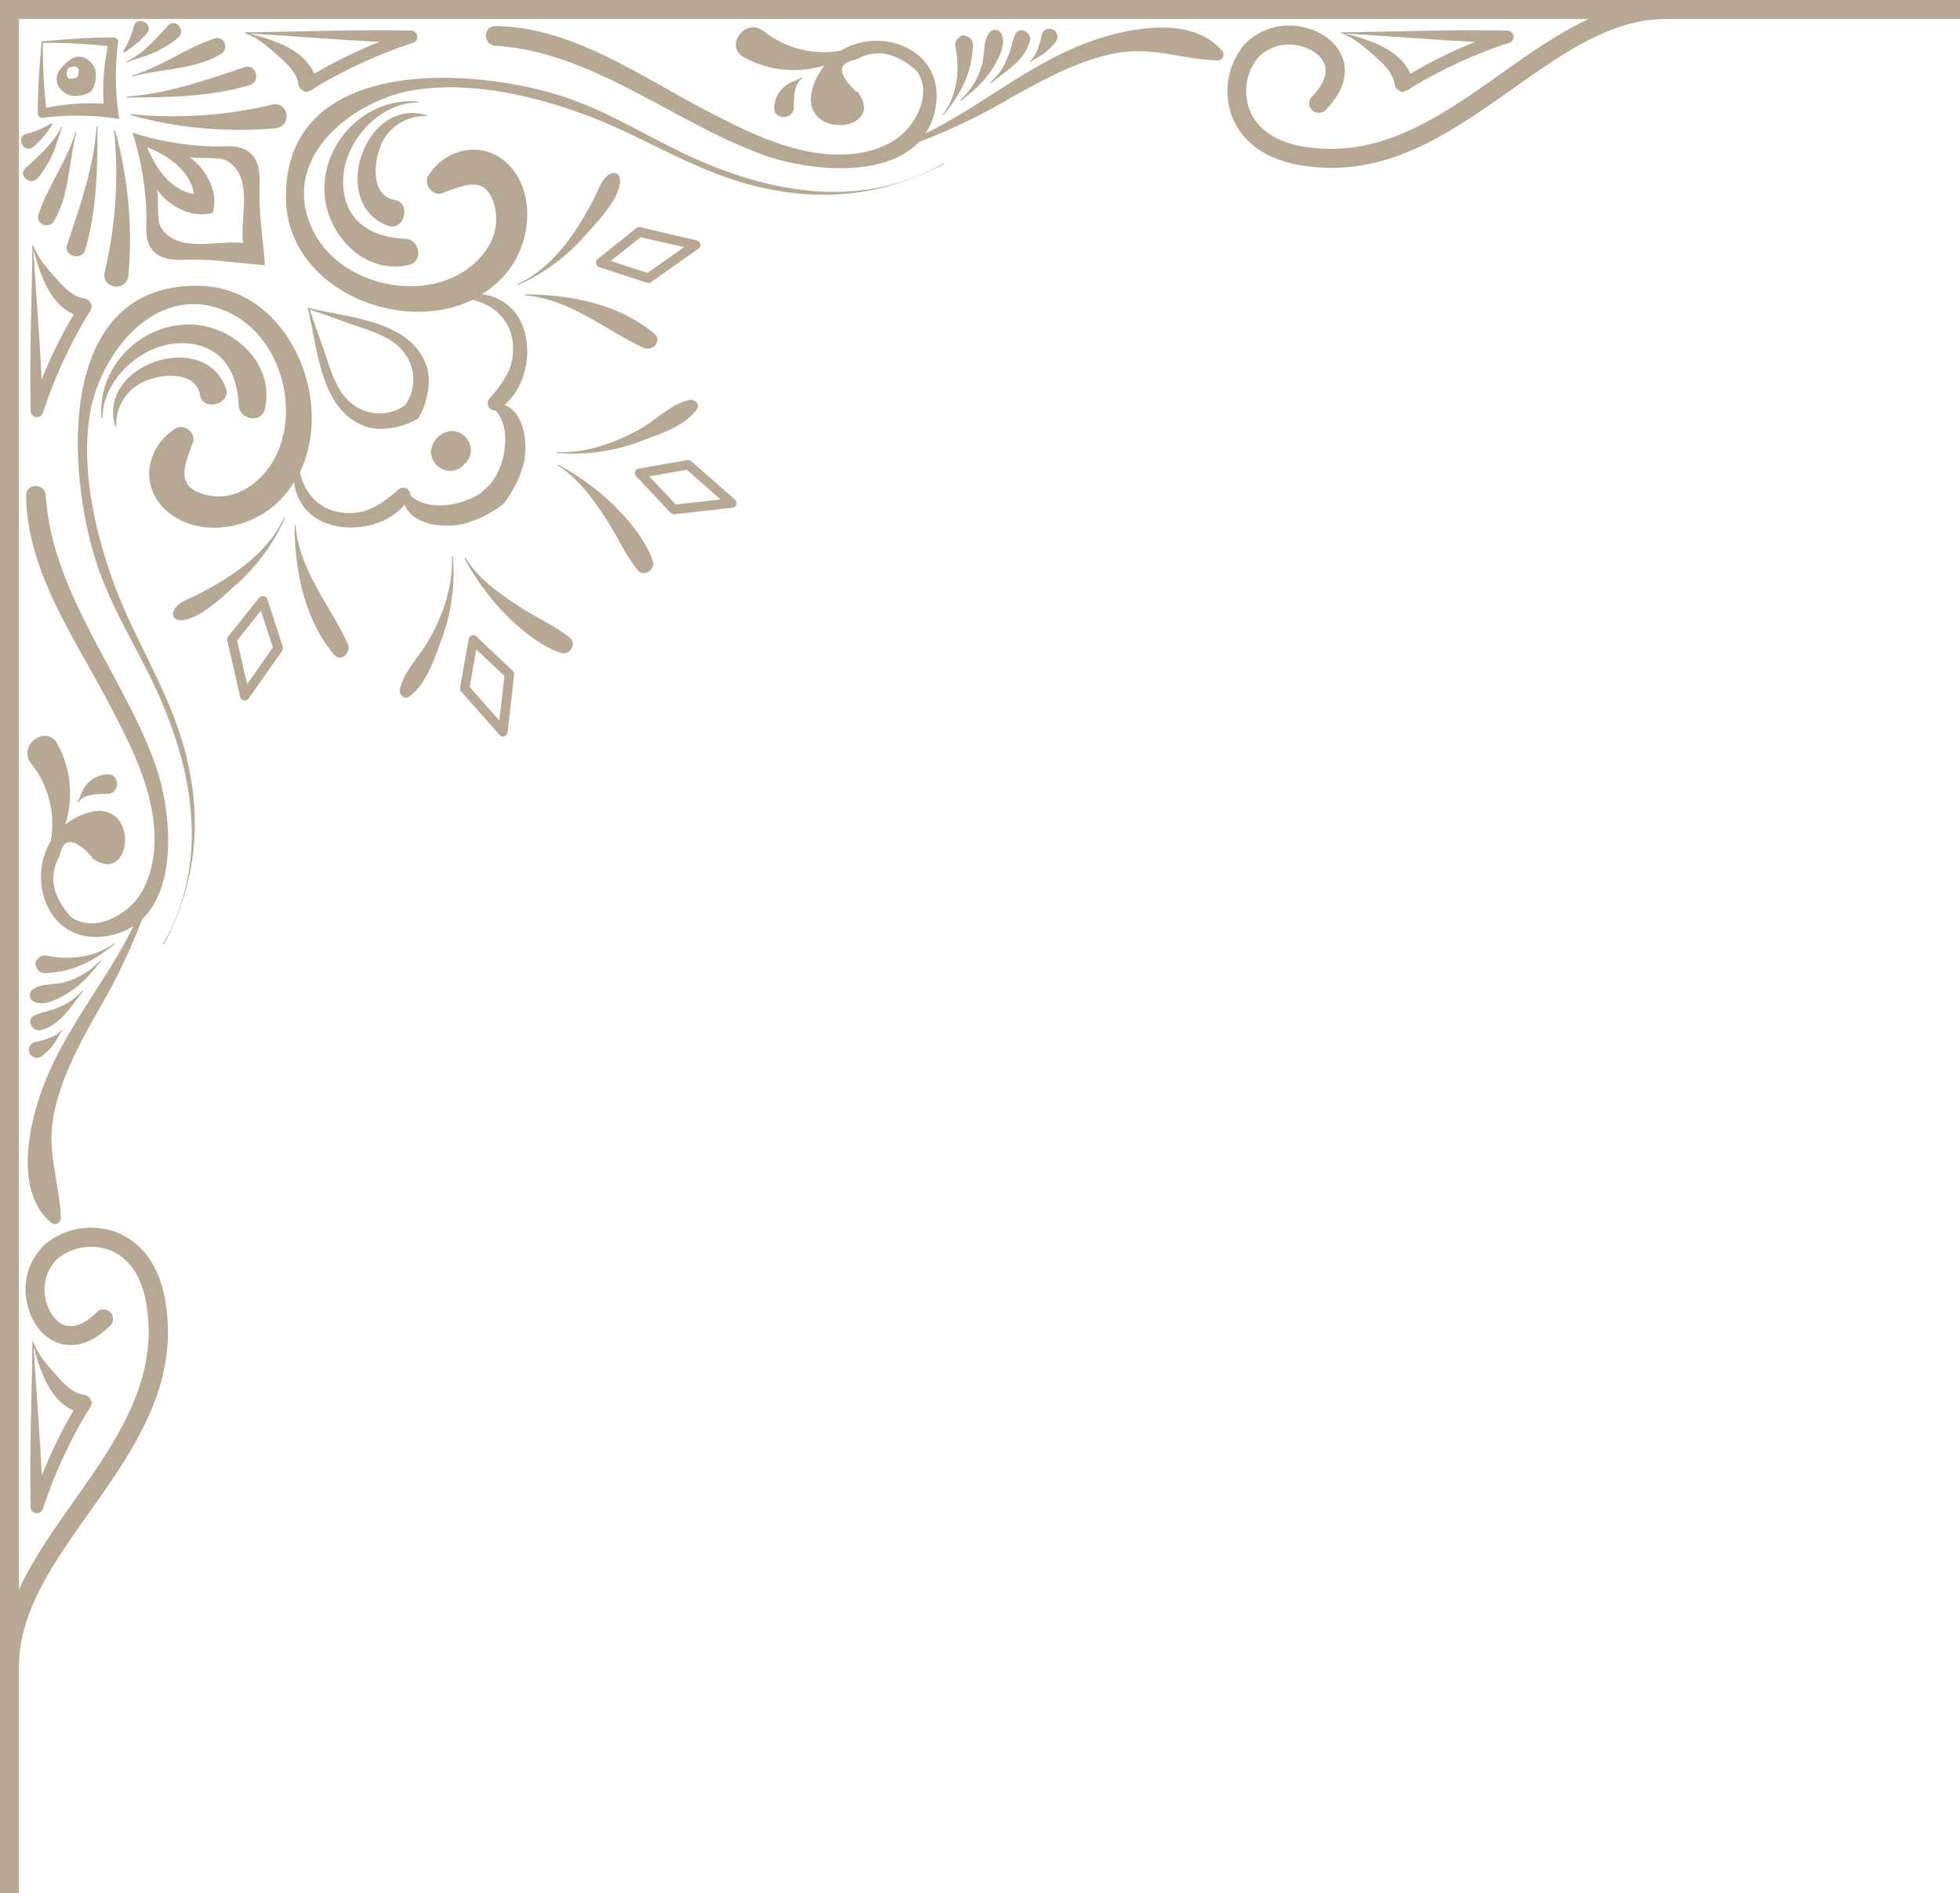 <svg id="Layer_2" data-name="Layer 2" xmlns="http://www.w3.org/2000/svg" width="427.17" height="412.51" viewBox="0 0 427.17 412.51">
  <g id="Layer_1" data-name="Layer 1">
    <path id="Path_1" data-name="Path 1" d="M0,0H427.17V4.13h-64c-12,0-22.47,7.42-33.57,15.28-12,8.46-24.27,17.17-39.4,17.17a40.4,40.4,0,0,1-6.9-.6c-10.2-1.76-13.71-7.59-14.9-10.91a15.7,15.7,0,0,1,2.64-15.15,13.35,13.35,0,0,1,13-4c4.33.93,7.66,3.65,8.7,7.1.74,2.47.68,6.36-3.81,10.92a2.086,2.086,0,1,1-3-2.9c1.69-1.72,3.55-4.3,2.8-6.83-.6-2-2.79-3.64-5.61-4.24a9.25,9.25,0,0,0-9,2.66,11.61,11.61,0,0,0-1.88,11.05c1.08,3,4,6.9,11.72,8.24,16.7,2.89,30.16-6.65,43.2-15.88,6.16-4.36,12.44-8.8,19.07-11.9H4.14V346.29c3.1-6.64,7.54-12.92,11.86-19.08,9.22-13,18.77-26.5,15.87-43.2-1.33-7.72-5.21-10.63-8.23-11.71a11.63,11.63,0,0,0-11,1.87,9.27,9.27,0,0,0-2.66,9c.6,2.81,2.26,5,4.23,5.6,2.53.76,5.11-1.1,6.83-2.79a2.07,2.07,0,1,1,2.91,2.94c-4.56,4.49-8.46,4.55-10.93,3.81-3.45-1-6.17-4.36-7.09-8.69a13.37,13.37,0,0,1,4-13,15.71,15.71,0,0,1,15.15-2.64c3.32,1.19,9.16,4.71,10.92,14.91a40.23,40.23,0,0,1,.6,6.9c0,15.13-8.71,27.44-17.17,39.39-7.87,11.1-15.29,21.59-15.29,33.57v49.34H0Z" fill="#b6a893"/>
    <path id="Path_2" data-name="Path 2" d="M328.47,392.595c-12-.3-24,.27-36.08.37-.13,0-.13.2,0,.21h.16s0,.08.05.09c2.66,1,4.87,3,7,4.87,1.85,1.63,4,3.66,4.37,6.2a1.56,1.56,0,0,0,.93,1.28,1.19,1.19,0,0,0,1.48.1h.05a2.36,2.36,0,0,0,1-.59,103.8,103.8,0,0,1,21.41-9.85,1.36,1.36,0,0,0-.37-2.68Zm-35.26.63c9.46.56,18.89,1.36,28.35,1.81a106.312,106.312,0,0,0-14.18,6.95C305,396.615,298.48,394.625,293.21,393.225Z" transform="translate(0 -385.925)" fill="#b6a893"/>
    <path id="Path_3" data-name="Path 3" d="M13.58,182.2c-.77.86-1.2,2.06-1.93,3a14,14,0,0,1-2.37,2.38,1.78,1.78,0,0,1-2.74-.35,1.75,1.75,0,0,1,1-2.56,14.111,14.111,0,0,0,2.91-.8,7,7,0,0,0,2.96-1.76C13.5,181.947,13.68,182.107,13.58,182.2Z" transform="translate(0 42.403)" fill="#b6a893"/>
    <path id="Path_4" data-name="Path 4" d="M7.24,200.12c1.91-1.28,4.78-.85,7-1.55a16.32,16.32,0,0,0,7.54-4.62c.09-.1.23,0,.15.15-2,2.42-3.75,4.68-6.41,6.42-2.06,1.34-5.44,3.41-7.91,2.44a1.58,1.58,0,0,1-.37-2.84Z" transform="translate(0 15.39)" fill="#b6a893"/>
    <path id="Path_5" data-name="Path 5" d="M7.26,83.037a.81.81,0,0,0,0-.16.1.1,0,1,0-.2,0c-.11,12-.67,24-.38,36.08a1.37,1.37,0,0,0,2.67.36A104.371,104.371,0,0,1,19.19,97.9a2.38,2.38,0,0,0,.59-1h0a1.2,1.2,0,0,0-.09-1.49,1.58,1.58,0,0,0-1.29-.93c-2.54-.34-4.56-2.51-6.19-4.37-1.84-2.09-3.89-4.3-4.87-7C7.34,83.037,7.3,83.037,7.26,83.037Zm0,.65c1.4,5.27,3.39,11.78,8.76,14.18a104.591,104.591,0,0,0-6.91,14.17c-.45-9.42-1.25-18.85-1.8-28.31Z" transform="translate(0 209.473)" fill="#b6a893"/>
    <path id="Path_6" data-name="Path 6" d="M112.85,374.632c5.65-2.59,10-7.63,13.3-12.79a75.554,75.554,0,0,0,3.76-6.76c.91-1.84,1.29-3.48,3.15-4.47a1.38,1.38,0,0,1,2.05,1.17c.37,4.05-5.26,9.64-7.85,12.58A42.4,42.4,0,0,1,113,374.812C112.83,374.872,112.72,374.692,112.85,374.632Z" transform="translate(0 -312.752)" fill="#b6a893"/>
    <path id="Path_7" data-name="Path 7" d="M149.84,300.47l-10.58,1.85a1,1,0,0,0-.57,1.73l7.46,7.91a1.07,1.07,0,0,0,.75.32h.1l12.55-1.42a1,1,0,0,0,.57-1.8l-9.42-8.32a1.06,1.06,0,0,0-.86-.27Zm-.13,2.12,7.32,6.47-9.73,1.1-5.79-6.13Z" transform="translate(0 -200.229)" fill="#b6a893"/>
    <path id="Path_8" data-name="Path 8" d="M122.36,290.873c-4.35-1.32-8.9-5.15-12.1-8.32a53.861,53.861,0,0,1-9-12.27.11.11,0,0,1,.18-.11c2.84,4.54,7.44,7.75,11.83,10.64,3.53,2.32,7.75,4.1,11,6.82C125.75,288.9,124.15,291.413,122.36,290.873Z" transform="translate(0 -148.583)" fill="#b6a893"/>
    <path id="Path_9" data-name="Path 9" d="M96.21,278.691c-1.58,4.22-3.29,9.75-7.06,12.41-1.05.74-2.2-.48-2-1.53.79-4,4.44-7.42,6.41-11,3.07-5.54,5.18-11.56,4.93-18,0-.13.2-.13.21,0a41.65,41.65,0,0,1-2.49,18.12Z" transform="translate(0 -139.291)" fill="#b6a893"/>
    <path id="Path_10" data-name="Path 10" d="M57.44,259.887a1,1,0,0,0-1,.37l-6.7,8.39a1.07,1.07,0,0,0-.2.88l2.79,12.28a1.039,1.039,0,0,0,1.86.36l7.26-10.33a1,1,0,0,0,.19-.6,1.19,1.19,0,0,0,0-.32l-3.36-10.33A1,1,0,0,0,57.44,259.887Zm-.57,3.16,2.6,8-5.62,8-2.17-9.52Z" transform="translate(0 -129.967)" fill="#b6a893"/>
    <path id="Path_11" data-name="Path 11" d="M121.6,287.83a.1.1,0,1,1,.1-.17,54.09,54.09,0,0,1,12.28,9c3.17,3.21,7,7.75,8.31,12.11.54,1.78-2,3.39-3.24,1.89-2.71-3.21-4.49-7.43-6.81-11C129.35,295.27,126.14,290.68,121.6,287.83Z" transform="translate(0 -186.38)" fill="#b6a893"/>
    <path id="Path_12" data-name="Path 12" d="M75.81,295.121c.85,1.85-1.51,4.16-3,2.35-6.48-7.59-8.59-18.46-8.61-28.16,0-.13.2-.13.21,0C65.26,279.251,71.8,286.481,75.81,295.121Z" transform="translate(0 -154.831)" fill="#b6a893"/>
    <path id="Path_13" data-name="Path 13" d="M67.05,319.067c2.23,8.9,2.72,22.45,12.68,25.9,3.15,1.09,7.93.32,11.44-1.78,2.11-3.52,2.87-8.29,1.78-11.44C89.51,321.787,76,321.287,67.05,319.067Zm8.78,3.33c4,1.47,9.16,2.66,11.92,6.05a9.59,9.59,0,0,1,.84,11.4,5.087,5.087,0,0,1-.31.45c-.15.1-.28.21-.44.31a9.6,9.6,0,0,1-11.4-.84c-3.4-2.76-4.58-7.94-6-11.92-1-2.77-2-5.54-2.91-8.35C70.3,320.377,73.07,321.377,75.83,322.4Z" transform="translate(0 -252.017)" fill="#b6a893"/>
    <path id="Path_14" data-name="Path 14" d="M37.86,297.662c1-1.87,2.64-2.25,4.48-3.16a74.189,74.189,0,0,0,6.75-3.75c5.16-3.28,10.21-7.65,12.8-13.31,0-.12.23,0,.18.1a42.46,42.46,0,0,1-10.46,14.32c-2.94,2.59-8.53,8.22-12.58,7.84a1.37,1.37,0,0,1-1.17-2.04Z" transform="translate(0 -164.602)" fill="#b6a893"/>
    <path id="Path_15" data-name="Path 15" d="M205.67,225.587c-13.9,7.3-28.07,8.46-43.17,4.21-12.56-3.52-23.31-10.76-35.46-15.16-11.3-4.09-24.19-7-36.18-5.3-13.86,1.99-30.47,14.99-22.57,30.84,5.84,11.74,23.56,15.74,33.83,8.08,4.17-3.11,7-8,5.71-13.36-1.73-7.1-6.47-4.81-11.46-3-2.15.77-4.14-2-3-3.85,4.24-6.57,13.14-7.8,18.29-1.44s3.78,16.59-1.28,22.68a22.47,22.47,0,0,1-5.36,4.66,10.65,10.65,0,0,1,9,7.16c2,5.51.58,13.09-4.1,16.93,4.48,1.67,5.24,8.71,4.14,13.07a25,25,0,0,1-4.32,8.49,24.87,24.87,0,0,1-8.49,4.32c-4.35,1.09-11.39.33-13.06-4.15-3.84,4.69-11.43,6.11-16.94,4.1a10.61,10.61,0,0,1-7.15-9,22.37,22.37,0,0,1-4.67,5.37c-6.09,5.06-16.19,6.51-22.67,1.27s-5.14-14.05,1.43-18.29c1.85-1.19,4.63.81,3.85,3-1.8,5-4.09,9.73,3,11.45,5.36,1.3,10.26-1.54,13.36-5.7,7.66-10.27,3.66-28-8.07-33.84-15.86-7.9-28.87,8.75-30.85,22.58-1.71,12,1.22,24.87,5.31,36.17C29.22,329,36.46,339.747,40,352.327c4.24,15.1,3.08,29.27-4.22,43.16a.1.1,0,1,1-.17-.1c9.9-17.36,6.72-36.8-1.07-54.22-4.35-9.71-10.19-18.53-13.5-28.68-6.46-19.78-9.09-61,22.43-60.39,19.29.36,29.63,24.67,21.88,40.64,1,4.32,3.9,8,8.88,8.72,5.24.81,8.85-1.64,12.56-4.95a1.59,1.59,0,0,1,2.65,1.3c3.83,3.44,10.81,2.23,14.85-.25a9.429,9.429,0,0,0,1.86-1.59,8.9,8.9,0,0,0,1.59-1.87c2.49-4,3.7-11,.26-14.85a1.59,1.59,0,0,1-1.3-2.65c3.31-3.7,5.76-7.31,5-12.55-.77-5-4.41-7.89-8.73-8.89-16,7.76-40.28-2.59-40.64-21.87-.59-31.53,40.61-28.89,60.39-22.44,10.16,3.31,19,9.16,28.68,13.5,17.42,7.79,36.86,11,54.22,1.07C205.68,225.327,205.79,225.527,205.67,225.587Z" transform="translate(0 -189.817)" fill="#b6a893"/>
    <path id="Path_16" data-name="Path 16" d="M101.17,317.179a3.86,3.86,0,0,1-3.08,1.42,4.24,4.24,0,0,1-4.17-4.16,4.9,4.9,0,0,1,4.51-4.52,4.24,4.24,0,0,1,4.17,4.17A3.92,3.92,0,0,1,101.17,317.179Z" transform="translate(0 -216.009)" fill="#b6a893"/>
    <path id="Path_17" data-name="Path 17" d="M31.93,403.9a21.48,21.48,0,0,1-4.76,4,.2.2,0,0,1-.27-.27,19.53,19.53,0,0,0,2.27-5.34C29.82,399.771,33.8,401.781,31.93,403.9Z" transform="translate(0 -396.531)" fill="#b6a893"/>
    <path id="Path_18" data-name="Path 18" d="M109.91,274.066a1,1,0,0,0,.72-.87l1.42-12.56v-.11a1,1,0,0,0-.32-.76l-7.9-7.46a1.007,1.007,0,0,0-1.69.58l-1.86,10.58a1,1,0,0,0,.25.86l8.34,9.44A1,1,0,0,0,109.91,274.066Zm-1.08-3.42-6.46-7.32,1.43-8.19,6.13,5.78Z" transform="translate(0 -113.626)" fill="#b6a893"/>
    <path id="Path_19" data-name="Path 19" d="M22.33,341.719c0,.13-.2.13-.21,0-.92-10.62,7.66-19.92,18.27-20.42,9.79-.45,19.65,8.12,17.35,18.37-.74,3.3-5.58,2.4-5.71-.78-.32-7.66-4.09-13.61-12.65-13.52C31,325.449,22.36,333.179,22.33,341.719Z" transform="translate(0 -250.589)" fill="#b6a893"/>
    <path id="Path_20" data-name="Path 20" d="M25.12,334.534c-4.07-13.38,19.23-21.38,24.09-8.38,1.32,3.53-5,5.25-5.61,1.55-.88-4.92-7.3-4.65-11-3.37a10.27,10.27,0,0,0-7.27,10.19C25.32,334.624,25.16,334.634,25.12,334.534Z" transform="translate(0 -241.644)" fill="#b6a893"/>
    <path id="Path_21" data-name="Path 21" d="M140.3,348.177c-8.64-4-15.88-10.55-25.81-11.44a.105.105,0,0,1,0-.21c9.69,0,20.56,2.13,28.16,8.61C144.45,346.677,142.14,349.037,140.3,348.177Z" transform="translate(0 -272.377)" fill="#b6a893"/>
    <path id="Path_22" data-name="Path 22" d="M121.35,325.234a.1.1,0,1,1,0-.2c6.39.25,12.42-1.87,18-4.94,3.56-2,7-5.61,11-6.41,1.06-.21,2.28.95,1.54,2-2.66,3.76-8.2,5.47-12.41,7.05A41.5,41.5,0,0,1,121.35,325.234Z" transform="translate(0 -226.534)" fill="#b6a893"/>
    <path id="Path_23" data-name="Path 23" d="M152.21,355.568a1,1,0,0,0-.37-1.81l-12.28-2.87a1,1,0,0,0-.87.2l-8.4,6.7a1,1,0,0,0-.37,1,1.06,1.06,0,0,0,.7.8l10.38,3.39a1.129,1.129,0,0,0,.32.05,1.06,1.06,0,0,0,.59-.19Zm-3.1-.35-8,5.63-8-2.61,6.5-5.18Z" transform="translate(0 -301.378)" fill="#b6a893"/>
    <path id="Path_24" data-name="Path 24" d="M11.05,306.241c-8-6.86-4.8-21.41-1.48-30,4.77-12.42,13.77-22.78,19.52-34.57a14.74,14.74,0,0,1-5.91,2.21C10.72,245.811,5.7,232,11.06,223.211a21.13,21.13,0,0,0-4.15-16.8c-3.41-4.19,3.38-8.81,5.64-4.35a22.57,22.57,0,0,1,1.69,17.49,13.609,13.609,0,0,1,2.06-1.36c14.52-7.78,13.37,15.78,3.7,8.62-.11-.08,0-.25.1-.18q-6-6.38-7.11-.19-3.69,6.48,2.55,13.32c5.15,3.53,12.18-.61,14.92-4.82s3.52-9.72,3.13-14.69c-.76-9.72-5.52-18.86-10-27.34-7.29-13.9-17.8-28.76-17.89-45.07,0-2.76,4.09-2.71,4.27,0,1.39,21.49,16.8,38.88,23.86,58.61,3.27,9.16,5.17,26.08-2.83,33.71a132.6,132.6,0,0,1-9.57,19.9c-4,7.07-7.94,14.3-9.63,22.31-1.82,8.62,1.21,14.8,1.44,23a1.28,1.28,0,0,1-2.19.87Z" transform="translate(0 -39.901)" fill="#b6a893"/>
    <path id="Path_25" data-name="Path 25" d="M219.53,400.492c.77-1.69,1-3.54,1.75-5.21.85-1.88,3.62-.49,3.19,1.34-1,4.27-5.33,6.74-8.45,9.28a.1.1,0,0,1-.13-.16,13.88,13.88,0,0,0,3.64-5.25Z" transform="translate(0 -387.802)" fill="#b6a893"/>
    <path id="Path_26" data-name="Path 26" d="M212.05,389.525c-.19,6.1-2.6,10.64-6.36,15.26a.1.1,0,0,1-.16-.13c3.07-4.05,3.74-9.75,2.72-14.62a1.94,1.94,0,0,1,.5-1.88l.47-.39a1.12,1.12,0,0,1,1.29-.17l.58.26a1.88,1.88,0,0,1,.96,1.67Z" transform="translate(0 -379.775)" fill="#b6a893"/>
    <path id="Path_27" data-name="Path 27" d="M17.13,243.729a.1.1,0,1,1-.18-.1c.7-1.41,1-2.7,2.11-3.91a6.11,6.11,0,0,1,4.38-2c2.68-.27,2.78,4.26,0,4.25C21.51,241.969,18.37,241.929,17.13,243.729Z" transform="translate(0 -68.979)" fill="#b6a893"/>
    <path id="Path_28" data-name="Path 28" d="M218.35,391.663c1,2.46-1.09,5.85-2.44,7.9-1.74,2.66-4,4.43-6.42,6.42-.1.08-.25-.07-.14-.15a16.4,16.4,0,0,0,4.62-7.54c.7-2.22.26-5.1,1.55-7a1.57,1.57,0,0,1,2.83.37Z" transform="translate(0 -384.053)" fill="#b6a893"/>
    <path id="Path_29" data-name="Path 29" d="M220.16,391.554a131.75,131.75,0,0,1-19.9,9.58c-7.62,8.05-24.54,6.14-33.71,2.86-19.73-7.05-37.11-22.47-58.6-23.86-2.72-.17-2.77-4.28,0-4.27,16.3.09,31.16,10.6,45.06,17.9,8.49,4.45,17.62,9.21,27.35,10,5,.39,10.44-.34,14.69-3.12s8.35-9.77,4.82-14.93q-6.84-6.24-13.32-2.54-6.18,1.08.19,7.11c-.08-.12.1-.21.17-.11,7.16,9.69-16.37,10.84-8.59-3.67a14.507,14.507,0,0,1,1.36-2.07,22.55,22.55,0,0,1-17.48-1.75c-4.46-2.26.16-9,4.34-5.63a21.14,21.14,0,0,0,16.73,4.15c8.79-5.36,22.61-.35,20.68,12.11a14.83,14.83,0,0,1-2.21,5.91c11.79-5.74,22.15-14.74,34.57-19.52,8.62-3.32,23.17-6.5,30,1.49a1.28,1.28,0,0,1-.89,2.15c-8.18-.23-14.36-3.26-23-1.44C234.47,383.624,227.23,387.6,220.16,391.554Z" transform="translate(0 -370.174)" fill="#b6a893"/>
    <path id="Path_30" data-name="Path 30" d="M7.48,193.425c1.67-.76,3.52-1,5.21-1.74a14,14,0,0,0,5.25-3.64.1.1,0,0,1,.16.12c-2.53,3.12-5,7.45-9.27,8.45C7,197.045,5.6,194.285,7.48,193.425Z" transform="translate(0 27.845)" fill="#b6a893"/>
    <path id="Path_31" data-name="Path 31" d="M25,200.637c-4.62,3.77-9.16,6.17-15.26,6.37a1.89,1.89,0,0,1-1.67-1c-.08-.19-.17-.39-.26-.58a1.14,1.14,0,0,1,.19-1.25l.39-.48a1.93,1.93,0,0,1,1.89-.49c4.87,1,10.56.35,14.62-2.73A.094.094,0,1,1,25,200.637Z" transform="translate(0 5.043)" fill="#b6a893"/>
    <path id="Path_32" data-name="Path 32" d="M5.6,382.021c2.74-2.47,6.21-5.55,7.78-8.93,0-.11.23,0,.19.08-.76,1.79-1.18,3.72-1.94,5.53a25.051,25.051,0,0,1-3.29,5.43C6.75,386.2,3.78,383.651,5.6,382.021Z" transform="translate(0 -345.441)" fill="#b6a893"/>
    <path id="Path_33" data-name="Path 33" d="M8.37,381.424c2-6.19,6.16-11.59,8.06-17.92,0-.13.24-.08.2.05-1.68,6.25-1.46,13.62-4.9,19.28C10.68,384.574,7.7,383.464,8.37,381.424Z" transform="translate(0 -334.614)" fill="#b6a893"/>
    <path id="Path_34" data-name="Path 34" d="M21.05,356.769a.105.105,0,0,1,.21,0c-.05,9.11-.11,17.9-2.7,26.72-.74,2.52-4.77,1.4-3.93-1.09C17.44,374.069,20.4,365.579,21.05,356.769Z" transform="translate(0 -329.069)" fill="#b6a893"/>
    <path id="Path_35" data-name="Path 35" d="M229.62,399.195a1.78,1.78,0,0,1,.35,2.74,14.881,14.881,0,0,1-2.39,2.37c-.91.72-2.12,1.16-3,1.92a.1.1,0,0,1-.12-.16,7,7,0,0,0,1.77-2.91,14,14,0,0,0,.8-2.92,1.76,1.76,0,0,1,2.59-1.04Z" transform="translate(0 -392.685)" fill="#b6a893"/>
    <path id="Path_36" data-name="Path 36" d="M5.77,382.39a19.529,19.529,0,0,0,5.34-2.27.19.19,0,0,1,.26.26,20.74,20.74,0,0,1-4,4.76C5.25,387.01,3.25,383.04,5.77,382.39Z" transform="translate(0 -353.22)" fill="#b6a893"/>
    <path id="Path_37" data-name="Path 37" d="M27.65,407.289c3.39-1.57,6.46-5,8.93-7.78,1.63-1.81,4.18,1.15,2.12,2.74a24.351,24.351,0,0,1-5.44,3.29c-1.8.77-3.73,1.19-5.53,1.94C27.62,407.529,27.55,407.339,27.65,407.289Z" transform="translate(0 -393.919)" fill="#b6a893"/>
    <path id="Path_38" data-name="Path 38" d="M89.6,392.595c-12-.3-24,.27-36.08.37a.11.11,0,1,0,0,.21h.16v.09c2.66,1,4.87,3,7,4.87,1.86,1.63,4,3.66,4.37,6.2a1.56,1.56,0,0,0,.93,1.28,1.19,1.19,0,0,0,1.48.1h.06a2.38,2.38,0,0,0,1-.59A103.642,103.642,0,0,1,90,395.255a1.36,1.36,0,0,0-.4-2.66Zm-35.27.63c9.46.56,18.89,1.36,28.36,1.81a106.423,106.423,0,0,0-14.19,6.95c-2.39-5.37-8.9-7.36-14.17-8.76Z" transform="translate(0 -385.925)" fill="#b6a893"/>
    <path id="Path_39" data-name="Path 39" d="M48.23,399.344c-5.66,3.44-13,3.21-19.28,4.9-.13,0-.18-.17-.06-.2,6.33-1.9,11.74-6.05,17.92-8.07C48.85,395.314,50,398.294,48.23,399.344Z" transform="translate(0 -387.614)" fill="#b6a893"/>
    <path id="Path_40" data-name="Path 40" d="M28.53,386.357a93.68,93.68,0,0,0,30.73-2.06c3.71-.87,4.49,4.8.7,5.14a88.511,88.511,0,0,1-31.46-2.88.1.1,0,0,1,.03-.2Z" transform="translate(0 -361.477)" fill="#b6a893"/>
    <path id="Path_41" data-name="Path 41" d="M92.87,363.833a10.29,10.29,0,0,0-10.2,7.26c-1.28,3.72-1.54,10.15,3.38,11,3.7.66,2,6.94-1.55,5.61-12.94-4.86-5-28.16,8.39-24.08C93,363.673,93,363.843,92.87,363.833Z" transform="translate(0 -338.523)" fill="#b6a893"/>
    <path id="Path_42" data-name="Path 42" d="M18.42,333.237c-2.54-.35-4.56-2.52-6.19-4.37-1.84-2.1-3.89-4.3-4.87-7h-.1a.86.86,0,0,0,0-.16.1.1,0,1,0-.2,0c-.11,12-.67,24-.38,36.08a1.37,1.37,0,0,0,2.67.36,104.61,104.61,0,0,1,9.83-21.45,2.27,2.27,0,0,0,.59-1,.13.13,0,0,0,0-.05,1.19,1.19,0,0,0-.09-1.48,1.56,1.56,0,0,0-1.26-.93Zm-2.35,3.46a105.167,105.167,0,0,0-7,14.18c-.45-9.46-1.25-18.89-1.8-28.36C8.71,327.787,10.7,334.287,16.07,336.7Z" transform="translate(0 -268.187)" fill="#b6a893"/>
    <path id="Path_43" data-name="Path 43" d="M15.69,400.1a6.5,6.5,0,0,0,4.22-.94,6.43,6.43,0,0,0,.94-4.23,4.32,4.32,0,0,0-2.24-3,3.28,3.28,0,0,0-3.06.14,10,10,0,0,0-1.5,1.25,8.931,8.931,0,0,0-1.24,1.5,3.28,3.28,0,0,0-.15,3.06,4.39,4.39,0,0,0,3.03,2.22Zm-1.16-4.68a4.36,4.36,0,0,1,.29-1.35,4.44,4.44,0,0,1,1.36-.3c1.27,0,1.06,1.23.66,2.31C15.75,396.486,14.53,396.686,14.53,395.416Z" transform="translate(0 -379.246)" fill="#b6a893"/>
    <path id="Path_44" data-name="Path 44" d="M27.7,397.792c8.84-.66,17.31-3.61,25.64-6.43,2.48-.83,3.6,3.19,1.08,3.93-8.82,2.59-17.6,2.66-26.72,2.71C27.57,398,27.57,397.8,27.7,397.792Z" transform="translate(0 -376.742)" fill="#b6a893"/>
    <path id="Path_45" data-name="Path 45" d="M173,393.522c0,2.78-4.51,2.69-4.25,0a6.17,6.17,0,0,1,2-4.38c1.21-1.1,2.51-1.4,3.91-2.11a.11.11,0,0,1,.11.18C173,388.462,173,391.6,173,393.522Z" transform="translate(0 -370.092)" fill="#b6a893"/>
    <path id="Path_46" data-name="Path 46" d="M88.31,384.4c3.18.13,4.07,5,.77,5.72-10.25,2.29-18.82-7.57-18.36-17.35.49-10.62,9.85-19.2,20.41-18.27a.11.11,0,0,1,0,.21c-8.54,0-16.26,8.67-16.35,17.05C74.7,380.314,80.64,384.094,88.31,384.4Z" transform="translate(0 -332.384)" fill="#b6a893"/>
    <path id="Path_47" data-name="Path 47" d="M9.16,404.11a58.291,58.291,0,0,1,16.84.25,57.58,57.58,0,0,1-.25-16.79c.07-.53-.52-1-1-1-5.28,0-10.47.43-15.69.86-.42,5.22-.85,10.41-.85,15.68A1,1,0,0,0,9.16,404.11Zm.89-2.19a126.259,126.259,0,0,1-.71-14.17,126.221,126.221,0,0,1,14.16.72,47.16,47.16,0,0,0-.9,12.54,47.28,47.28,0,0,0-12.55.92Z" transform="translate(0 -378.42)" fill="#b6a893"/>
    <path id="Path_48" data-name="Path 48" d="M22.82,380.91a93.42,93.42,0,0,0,2.06-30.75.105.105,0,0,1,.21,0A88.69,88.69,0,0,1,28,381.6C27.63,385.4,22,384.62,22.82,380.91Z" transform="translate(0 -321.65)" fill="#b6a893"/>
    <path id="Path_49" data-name="Path 49" d="M46.69,357.73a63.52,63.52,0,0,1-17.83-3,63.46,63.46,0,0,1,3.05,17.82c.09,2.95-.6,6,1.82,8.28,2.1,1.93,5.28,1.6,7.87,1.57,5.44-.07,10.79.82,16.14,1.2-.39-5.35-1.27-10.69-1.2-16.13,0-2.59.35-5.78-1.58-7.88C52.73,357.12,49.63,357.81,46.69,357.73Zm-12.45,9.38c.22.3.42.61.68.91,2.76,3.19,7.24,5.37,11.46,4.17,1.2-4.22-1-8.69-4.18-11.45a9.789,9.789,0,0,0-.91-.68l.42.07c1.43.21,6.3-.05,7.48.58,6.09,3.24,3.27,11.9,3.71,17.42l.06.64-.64-.06c-5.53-.44-14.18,2.38-17.43-3.71-.63-1.18-.37-6.05-.58-7.47-.02-.14-.05-.28-.07-.42Zm-2.15-9.2c4.8,1.89,9.44,5.29,10.18,10.18-4.89-.76-8.27-5.39-10.18-10.18Z" transform="translate(0 -325.82)" fill="#b6a893"/>
    <path id="Path_50" data-name="Path 50" d="M31.18,381.42l-.17-.09.08.18v-.11Z" transform="translate(0 -350.33)" fill="#b6a893"/>
  </g>
</svg>
